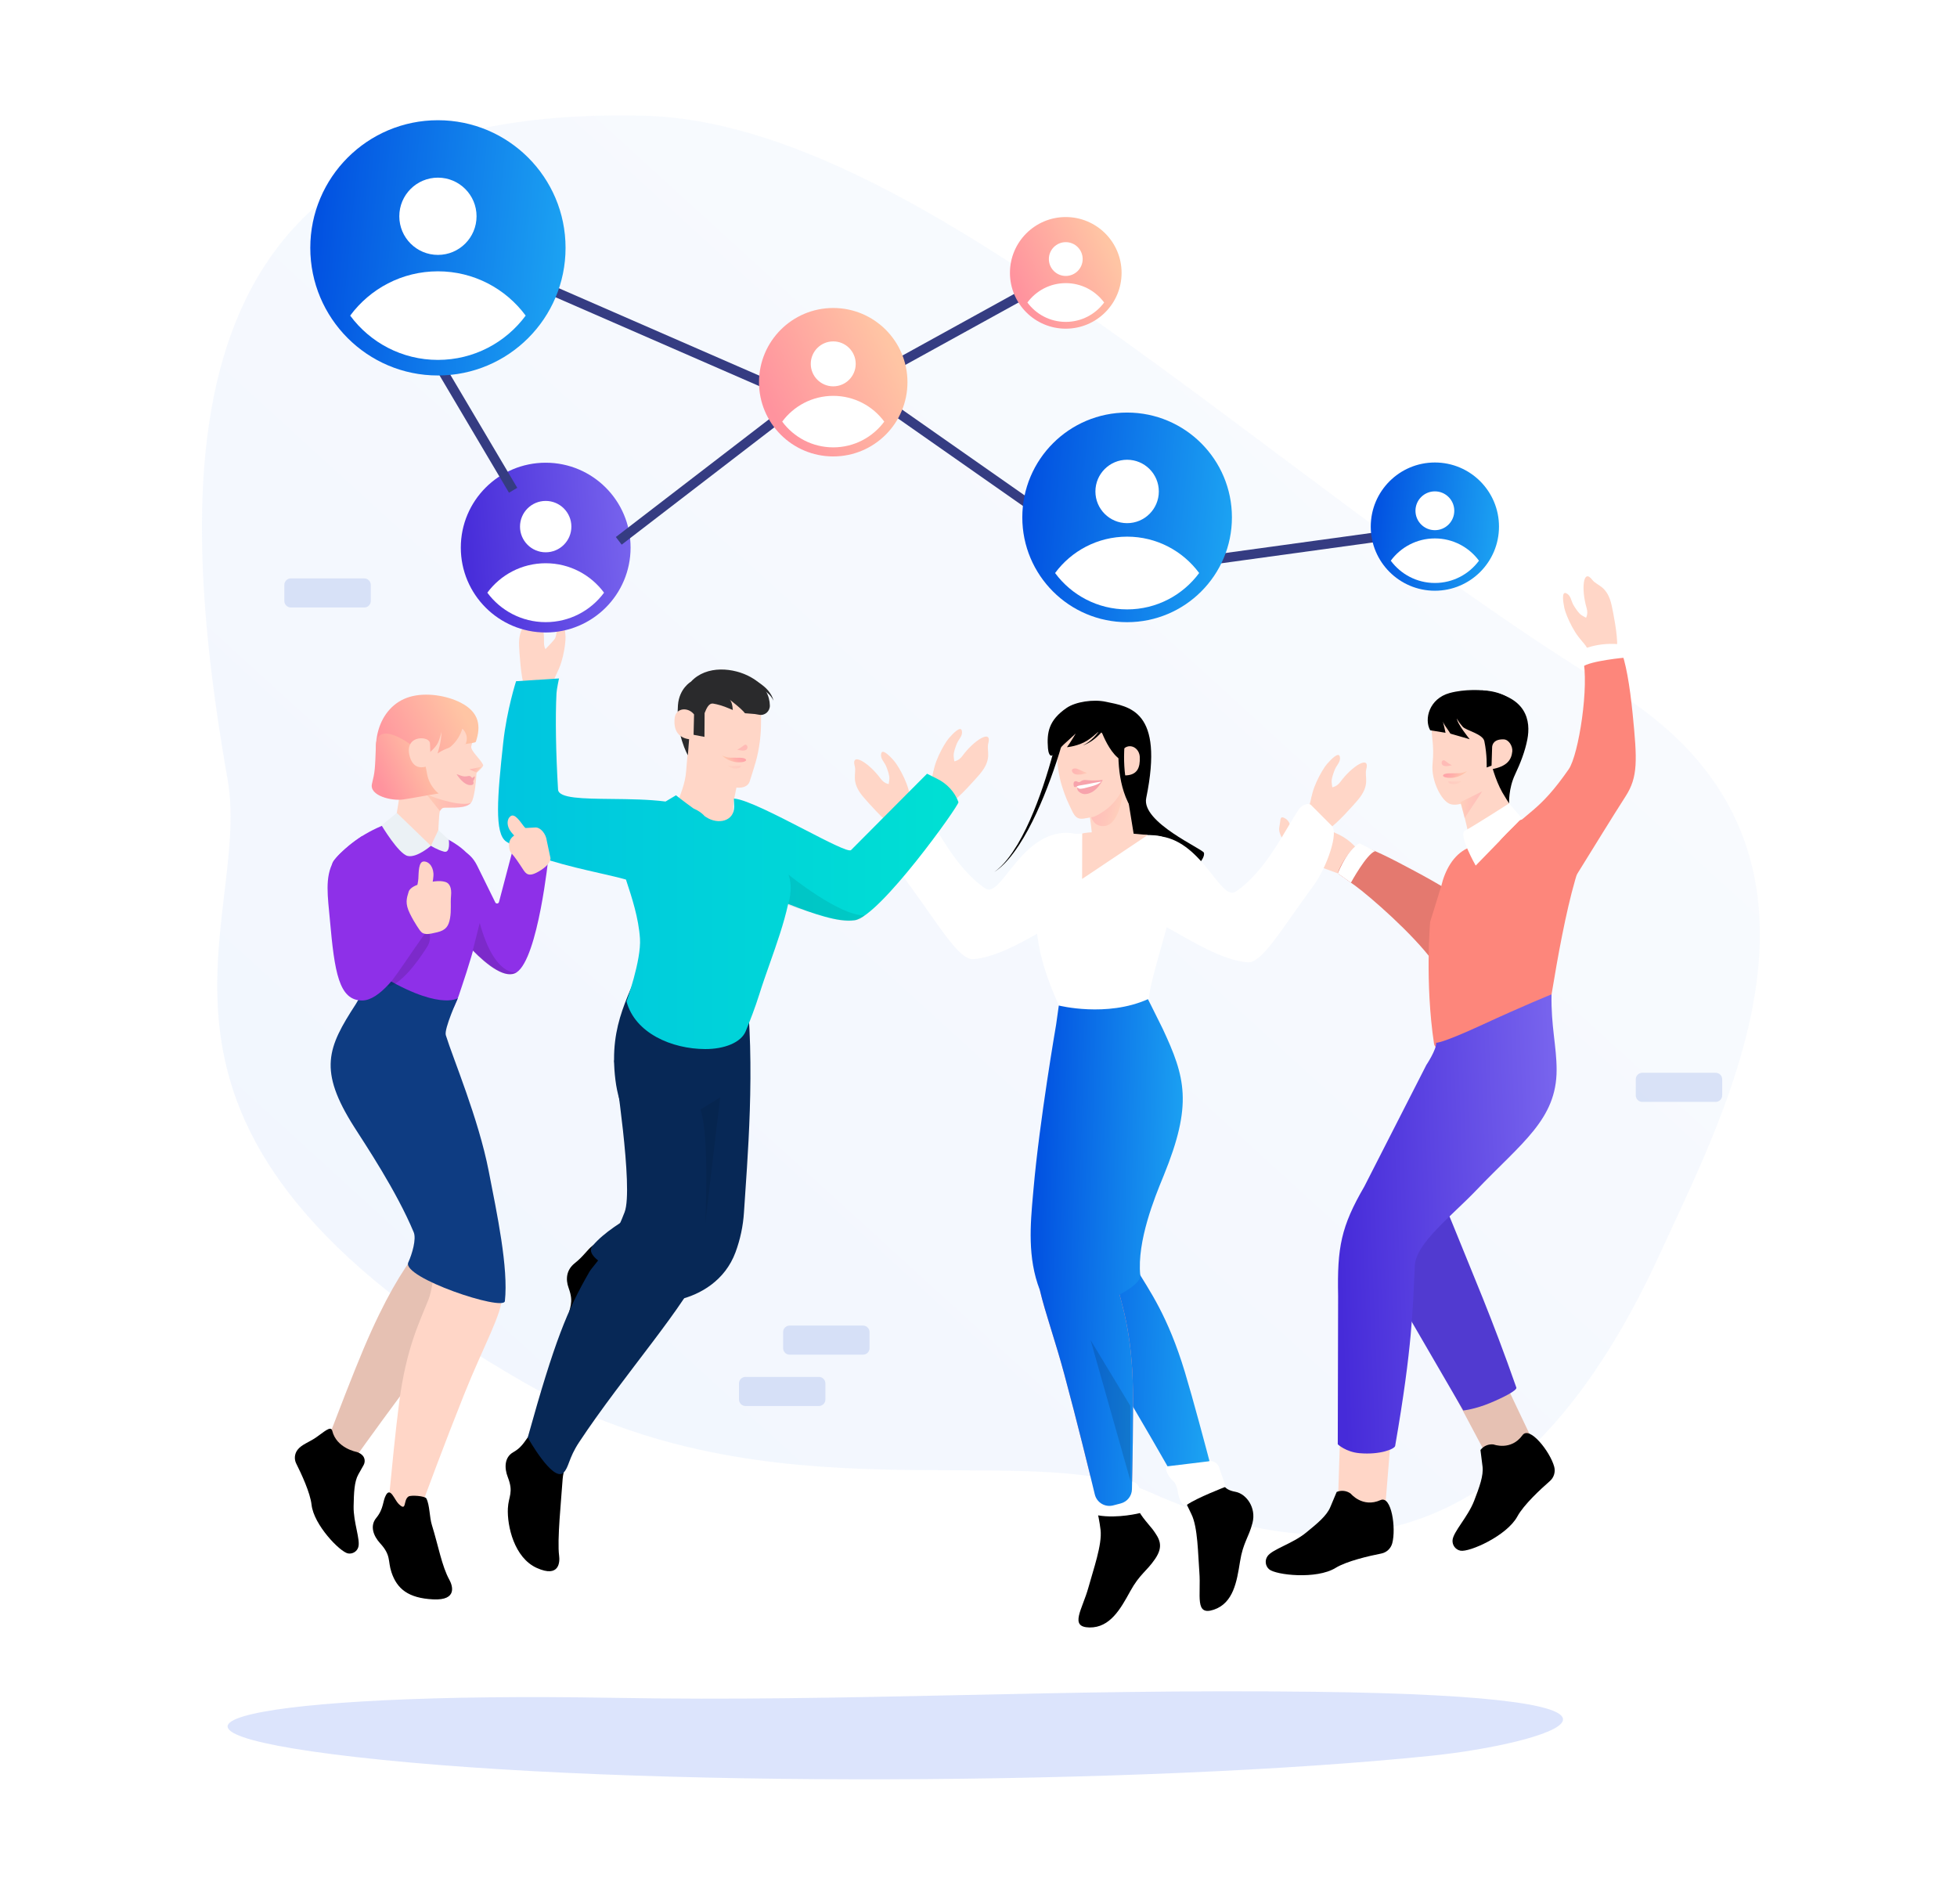 <svg width="407" height="396" viewBox="0 0 407 396" fill="none" xmlns="http://www.w3.org/2000/svg">
<path opacity="0.25" d="M47.335 162.088C52.778 193.086 17.92 235.316 109.311 287.66C160.269 316.844 213.308 298.717 239.175 310.317C286.772 331.663 320.873 314.046 345.415 260.303C359.419 229.64 388.493 175.77 335.125 143.186C264.105 99.831 191.9 25.54 133.987 24.067C38.586 21.644 34.395 88.419 47.335 162.088Z" fill="url(#paint0_linear)"/>
<g filter="url(#filter0_d)">
<path d="M281.805 176.922C281.805 176.922 270.284 172.818 269.092 171.915C268.523 171.486 267.592 169.994 266.682 168.367C265.685 166.587 266.093 166.185 266.2 165.141C266.307 164.07 266.388 163.702 267.191 164.137C268.871 165.047 267.82 166.674 270.237 168.314C270.873 168.749 273.129 169.659 274.166 169.599C275.023 169.552 275.217 168.949 274.628 168.327C274.153 167.825 273.711 167.417 273.343 167.182C271.616 166.071 272.098 164.224 272.446 164.137C273.149 163.963 275.565 166.205 277.192 166.968C278.765 167.704 281.088 168.441 284.034 172.825" fill="#FFD6C7"/>
<path d="M298.106 193.997C293.795 188.14 285.012 180.502 281.812 178.153C281.095 177.631 278.217 175.616 278.217 175.616C278.692 173.688 281.51 169.652 282.521 169.826C285.012 170.248 289.684 172.718 294.049 175.047C304.532 180.636 307.799 183.575 309.258 186.366C313.71 194.894 300.455 197.183 298.106 193.997Z" fill="#FD867B"/>
<path opacity="0.1" d="M298.106 193.997C293.795 188.14 285.012 180.502 281.812 178.153C281.095 177.631 278.217 175.616 278.217 175.616C278.692 173.688 281.51 169.652 282.521 169.826C285.012 170.248 289.684 172.718 294.049 175.047C304.532 180.636 307.799 183.575 309.258 186.366C313.71 194.894 300.455 197.183 298.106 193.997Z" fill="black"/>
<path d="M280.955 177.544C280.955 177.544 284.222 171.553 285.982 170.998L282.749 169.371C282.749 169.371 280.479 170.214 278.217 175.623L280.955 177.544Z" fill="white"/>
<path d="M330.312 129.651C330.138 127.991 328.813 127.697 328.17 125.823C327.534 123.948 330.821 123.299 329.971 120.434C328.833 116.605 329.201 112.04 331.142 114.571C332.147 115.883 334.275 115.742 335.179 119.892C335.427 121.01 336.491 126.191 336.304 128.487" fill="#FFD6C7"/>
<path d="M329.702 127.737C327.808 126.787 325.665 121.974 325.344 120.455C325.023 118.928 324.788 116.94 325.719 117.362C326.817 117.857 326.629 118.962 327.433 120.14C327.741 120.595 328.229 121.432 328.865 121.887C329.548 122.376 331.302 123.085 331.289 123.574L331.65 125.803C331.617 127.081 330.793 128.286 329.702 127.737Z" fill="#FFD6C7"/>
<path d="M176.931 72.917L213.435 98.473" stroke="#353C82" stroke-width="2" stroke-miterlimit="10"/>
<path d="M243.948 111.505L288.097 105.434" stroke="#353C82" stroke-width="2" stroke-miterlimit="10"/>
<path d="M178.752 73.995L217.78 52.481" stroke="#353C82" stroke-width="2" stroke-miterlimit="10"/>
<path d="M167.894 77.555L110.269 52.428" stroke="#353C82" stroke-width="2" stroke-miterlimit="10"/>
<path d="M234.408 123.38C246.446 123.38 256.205 113.622 256.205 101.585C256.205 89.549 246.446 79.791 234.408 79.791C222.37 79.791 212.611 89.549 212.611 101.585C212.611 113.622 222.37 123.38 234.408 123.38Z" fill="url(#paint1_linear)"/>
<path d="M234.408 102.79C238.05 102.79 241.002 99.838 241.002 96.197C241.002 92.556 238.05 89.604 234.408 89.604C230.767 89.604 227.814 92.556 227.814 96.197C227.814 99.838 230.767 102.79 234.408 102.79Z" fill="white"/>
<path d="M234.409 105.595C228.263 105.595 222.814 108.573 219.427 113.158C222.821 117.75 228.27 120.722 234.409 120.722C240.554 120.722 246.003 117.744 249.391 113.158C245.997 108.573 240.547 105.595 234.409 105.595Z" fill="white"/>
<path d="M193.018 157.035C194.236 155.897 193.66 154.659 194.772 153.012C195.883 151.372 198.386 153.594 200.154 151.185C202.51 147.965 206.373 145.495 205.536 148.574C205.101 150.167 206.5 151.774 203.742 155.007C202.999 155.877 199.518 159.859 197.576 161.104" fill="#FFD6C7"/>
<path d="M194.169 155.388C193.781 153.306 196.311 148.688 197.335 147.51C198.353 146.332 199.799 144.94 200.027 145.937C200.294 147.108 199.31 147.63 198.855 148.982C198.681 149.505 198.306 150.401 198.333 151.178C198.36 152.021 198.848 153.842 198.453 154.13L196.9 155.763C195.849 156.513 194.39 156.593 194.169 155.388Z" fill="#FFD6C7"/>
<path d="M190.28 161.767C189.061 160.629 189.637 159.391 188.526 157.744C187.414 156.104 184.911 158.327 183.143 155.917C180.787 152.697 176.924 150.227 177.761 153.307C178.196 154.9 176.797 156.506 179.555 159.739C180.298 160.609 183.779 164.592 185.721 165.837" fill="#FFD6C7"/>
<path d="M220.364 167.283C211.641 168.628 208.013 180.871 204.893 178.742C198.413 174.311 194.591 165.669 191.685 161.506C191.23 160.857 190.005 160.268 189.322 160.669L184.978 165.027C183.418 166.285 185.908 173.641 188.706 177.45C195.441 186.614 199.451 193.695 202.443 193.454C210.945 192.765 221.803 183.086 226.396 183.474C232.635 184.003 236.926 182.872 235.734 177.403C235.734 177.403 228.799 165.984 220.364 167.283Z" fill="white"/>
<path d="M189.128 160.127C189.516 158.046 186.985 153.427 185.961 152.249C184.944 151.071 183.498 149.679 183.27 150.676C183.002 151.847 183.986 152.37 184.442 153.722C184.616 154.244 184.99 155.141 184.964 155.917C184.937 156.761 184.448 158.581 184.843 158.869L186.396 160.502C187.447 161.245 188.907 161.326 189.128 160.127Z" fill="#FFD6C7"/>
<path d="M303.749 157.102C303.749 157.102 303.682 158.715 301.145 158.942" stroke="black" stroke-miterlimit="10"/>
<path d="M289.557 289.28L287.89 309.802L278.196 308.122L278.799 289.661L289.557 289.28Z" fill="#FFD6C7"/>
<path d="M311.146 277.579L319.855 295.893L310.791 299.701L302.289 283.697L311.146 277.579Z" fill="#FFD6C7"/>
<path opacity="0.1" d="M311.146 277.579L319.855 295.893L310.791 299.701L302.289 283.697L311.146 277.579Z" fill="black"/>
<path d="M286.444 256.541L304.318 287.305C304.318 287.305 306.721 287.071 309.935 285.732C312.572 284.634 315.565 283.121 315.357 282.539C310.296 268.068 306.273 258.904 302.229 248.837C298.507 239.56 298.286 242.732 298.286 242.732C296.037 238.83 281.644 250.189 286.444 256.541Z" fill="#513AD0"/>
<path d="M304.191 138.728C301.888 138.929 297.818 140.93 297.711 143.239C297.524 147.282 298.374 148.514 297.932 152.865C297.584 156.272 299.78 160.603 301.6 161.198C305.202 162.383 311.997 155.643 312.191 154.578C312.847 150.984 316.81 146.7 316.81 146.7L312.111 140.067L304.191 138.728Z" fill="#FFD6C7"/>
<path d="M303.072 158.842C303.072 158.842 305.951 166.921 305.931 172.651C305.924 175.215 311.119 172.116 315.899 169.077L312.19 154.572L303.072 158.842Z" fill="#FFD6C7"/>
<path d="M312.431 158.762C312.839 159.491 313.85 161.064 313.85 161.064C313.85 161.064 313.696 157.999 315.089 155.06C316.22 152.671 317.177 150.201 317.646 147.744C318.355 144.049 317.726 138.534 308.146 137.55C308.146 137.55 308.903 147.001 309.566 150.355C310.041 152.764 310.992 156.198 312.431 158.762Z" fill="black"/>
<path d="M301.486 138.112C304.686 137.235 308.147 137.543 308.147 137.543C318.249 137.965 316.809 146.693 316.809 146.693C316.294 149.25 315.544 151.352 313.054 152.128L309.184 153.594C309.184 153.594 309.305 151.011 308.702 148.126C308.388 146.606 304.88 145.903 304.197 145.12C303.146 143.915 302.992 143.387 302.992 143.387C303.019 144.491 305.656 147.717 305.656 147.717L301.647 146.559C301.078 145.616 300.087 144.471 299.96 143.661C299.96 143.661 300.288 144.699 300.629 146.379L297.442 145.857C296.137 143.561 297.228 139.277 301.486 138.112Z" fill="black"/>
<path d="M320.002 165.328C325.545 171.018 332.554 163.983 329.12 172.437C324.916 182.805 321.602 208.776 321.261 209.312C317.947 214.539 298.775 214.647 298.239 211.065C296.318 198.281 297.429 185.704 297.429 185.704L299.745 178.24C300.495 175.041 302.222 171.768 305.208 170.382C309.921 168.186 316.682 161.921 320.002 165.328Z" fill="#FD867B"/>
<path d="M313.85 161.064C313.85 161.064 305.67 166.299 304.712 166.694C303.112 167.35 306.901 173.996 306.901 173.996L316.495 164.137L313.85 161.064Z" fill="white"/>
<path d="M321.307 186.005C323.61 183.193 332.373 168.488 338.097 159.558C340.661 155.562 340.507 152.108 339.543 142.443C338.954 136.519 338.097 131.459 336.965 128.909C336.316 127.449 328.959 129.846 329.173 130.709C330.586 136.472 328.316 150.991 326.241 153.969C320.022 162.905 317.846 162.463 312.344 168.394C308.073 172.999 311.065 187.758 317.384 190.576" fill="#FD867B"/>
<path d="M298.668 210.838C298.809 212.203 296.633 215.47 296.633 215.47L283.733 240.745C278.886 249.078 278.083 253.416 278.29 263.489L278.217 294.333C278.217 294.333 279.864 295.933 282.756 296.187C287.033 296.556 290.039 295.317 290.153 294.675C293.781 273.771 293.795 266.167 294.243 257.184C294.477 252.492 301.861 246.916 307.049 241.481C316.502 231.588 323.732 226.775 323.732 216.474C323.732 211.547 322.547 207.417 322.674 200.777C322.674 200.777 317.037 203.046 308.321 207.076C299.612 211.092 298.668 210.838 298.668 210.838Z" fill="url(#paint2_linear)"/>
<path d="M263.603 317.607C264.62 316.148 268.771 315.03 271.609 312.72C273.946 310.819 275.907 309.206 276.657 307.419C277.406 305.625 277.989 304.246 277.989 304.246C278.96 303.838 280.078 303.972 280.921 304.601C280.921 304.601 283.364 307.613 287.107 305.94C289.389 304.916 290.38 311.797 289.55 314.909C289.262 316 288.379 316.83 287.267 317.051C284.723 317.553 280.078 318.617 277.741 320.05C273.798 322.473 265.343 321.536 263.937 320.324C263.154 319.648 263 318.47 263.603 317.607Z" fill="black"/>
<path d="M310.176 153.969C313.449 153.387 314.34 151.995 314.514 150.248C314.621 149.157 313.784 147.798 312.753 147.751C311.582 147.697 310.497 148.032 310.323 149.284L310.176 153.969Z" fill="#FFD6C7"/>
<path d="M302.089 314.273C302.243 312.5 305.282 309.461 306.594 306.047C307.672 303.229 308.563 300.86 308.322 298.932C308.081 297.004 307.893 295.525 307.893 295.525C308.529 294.688 309.567 294.246 310.611 294.367C310.611 294.367 314.233 295.759 316.636 292.439C318.102 290.411 322.393 295.886 323.23 298.992C323.525 300.083 323.176 301.241 322.326 301.984C320.371 303.691 316.877 306.931 315.572 309.334C313.362 313.397 305.57 316.804 303.749 316.462C302.718 316.268 302.002 315.318 302.089 314.273Z" fill="black"/>
<path opacity="0.32" d="M303.748 160.796L308.273 158.547L304.578 164.13L303.748 160.796Z" fill="url(#paint3_linear)"/>
<path d="M338.097 130.736C338.097 130.736 330.666 131.398 329.106 132.677L328.316 129.397C328.316 129.397 332.286 127.241 337.642 128.085L338.097 130.736Z" fill="white"/>
<path d="M114.62 294.246C113.254 294.554 113.174 297.185 112.156 294.922C111.674 293.845 111.855 291.094 110.429 292.218C109.257 293.149 108.97 294.728 106.76 295.973C104.852 297.044 104.886 299.307 105.602 301.154C106.868 304.4 105.75 305.097 105.622 307.66C105.448 311.295 106.928 317.942 111.654 320.057C116.373 322.172 116.454 318.765 116.28 317.5C115.845 314.267 116.715 306 117.016 301.529C117.13 299.829 118.107 297.513 117.947 295.98C117.886 295.384 115.222 294.112 114.62 294.246Z" fill="black"/>
<path d="M127.426 255.123C126.061 255.397 125.913 258.034 124.949 255.745C124.487 254.661 124.728 251.91 123.276 253.007C122.084 253.911 121.455 255.149 119.527 256.682C117.813 258.041 117.579 259.975 118.262 261.836C119.453 265.109 118.322 265.785 118.148 268.336C117.9 271.964 119.319 274.628 123.999 276.843C128.678 279.059 128.825 275.652 128.678 274.38C128.31 271.14 129.267 266.91 129.669 262.445C129.823 260.745 130.847 258.456 130.72 256.916C130.666 256.327 128.029 255.002 127.426 255.123Z" fill="black"/>
<g opacity="0.15">
<path opacity="0.15" d="M121.153 223.355C121.173 223.362 121.186 223.368 121.199 223.375C121.186 223.368 121.166 223.362 121.153 223.355Z" fill="#C6DAFA"/>
</g>
<path d="M140.908 171.701L138.057 178.274L148.734 186.152L140.908 171.701Z" fill="#D0D6E2"/>
<path d="M155.027 197.839C155.027 197.839 154.732 199.894 150.307 198.87C144.784 197.591 134.013 192.424 134.013 192.424C131.329 200.737 126.475 206.5 127.995 218.609C129.407 229.861 136.778 233.322 138.036 240.986C138.538 244.031 128.088 247.378 123.282 253.014C120.584 256.173 132.942 259.694 132.681 262.8C132.393 266.18 148.587 266.187 152.958 254.42C153.949 251.742 154.545 248.951 154.725 246.1C155.341 236.126 157.242 215.704 155.027 197.839Z" fill="#072856"/>
<path d="M127.707 214.473C127.707 214.473 153.514 234.687 151.901 241.441C151.044 245.029 150.187 245.33 145.949 257.298C143.365 264.608 129.515 280.15 120.424 293.925C118.208 297.279 118.348 299.12 117.197 300.231C115.015 302.339 109.753 292.921 109.753 292.921C115.363 272.794 117.994 266.435 122.553 258.516C123.456 256.943 126.79 254.226 129.903 246.06C131.797 241.106 127.808 216.086 127.707 214.473Z" fill="#072856"/>
<path d="M115.169 136.532C114.908 134.886 116.12 134.263 116.253 132.282C116.387 130.307 113.04 130.521 113.134 127.536C113.254 123.547 111.721 119.229 110.496 122.175C109.86 123.701 107.772 124.109 107.959 128.353C108.013 129.497 108.307 134.779 109.077 136.947" fill="#FFD6C7"/>
<path d="M115.27 134.525C116.856 133.119 117.693 127.918 117.613 126.365C117.532 124.812 117.251 122.824 116.455 123.474C115.524 124.237 115.979 125.254 115.511 126.593C115.33 127.115 113.623 128.735 113.128 129.337C112.592 129.986 112.532 130.435 112.672 130.903L112.893 133.146C113.255 134.377 114.353 135.335 115.27 134.525Z" fill="#FFD6C7"/>
<path d="M143.928 149.679C144.269 150.917 145.869 153.461 146.96 154.485C150.809 158.113 155.214 158.769 155.931 156.439C156.874 153.367 157.597 151.593 158.039 148.059C158.448 144.772 158.126 143.507 158.394 141.205C158.488 140.401 158.347 139.585 157.999 138.855C157.671 138.166 157.263 137.235 156.935 136.278C155.904 133.313 153.715 136.861 151.111 135.703C145.615 133.266 145.333 135.937 145.333 135.937C140.567 140.181 143.405 146.633 143.405 146.633C143.405 146.633 143.044 149.946 142.682 154.532C142.321 159.117 138.873 164.123 138.512 168.227C137.682 177.651 153.112 174.793 153.293 171.694C153.373 170.362 151.941 163.983 152.697 160.054C153.132 157.771 153.721 155.308 153.721 155.308" fill="#FFD6C7"/>
<path d="M146.505 147.229L143.399 146.64L143.057 151.051C143.057 151.051 140.54 146.74 140.995 140.622C141.257 137.155 143.687 135.763 143.687 135.763C146.967 132.215 152.657 132.858 156.131 134.806C159.191 136.519 160.054 138.761 160.108 140.683C160.148 141.921 159.05 142.865 157.879 142.63C157.524 142.557 157.196 142.503 156.968 142.476C154.224 142.195 154.471 142.543 151.727 141.359C150.321 140.749 149.183 140.455 148.346 140.314C147.382 140.154 146.927 141.352 146.538 142.282" fill="#2A2A2C"/>
<path opacity="0.4" d="M153.326 149.893C153.326 149.893 153.581 149.739 153.721 149.665C154.163 149.431 154.263 149.291 154.745 148.963C155.408 148.514 155.736 149.585 155.167 149.926C154.699 150.208 154.002 150.054 153.326 149.893Z" fill="url(#paint4_linear)"/>
<path opacity="0.15" d="M151.271 153.179C151.271 153.179 151.928 153.313 153.179 153.253C153.809 153.219 154.11 153.233 154.11 153.233C154.11 153.233 154.157 153.768 153.072 153.822C152.028 153.869 151.271 153.179 151.271 153.179Z" fill="url(#paint5_linear)"/>
<path opacity="0.74" d="M150.193 151.118C150.193 151.118 151.392 152.436 153.507 152.517C154.478 152.55 155.04 152.343 155.154 152.115C155.248 151.921 154.933 151.6 153.962 151.573C151.981 151.506 151.599 151.74 150.193 151.118Z" fill="url(#paint6_linear)"/>
<path d="M144.222 147.771C141.631 147.804 139.931 146.405 140.319 143.273C140.573 141.178 143.104 140.963 144.342 142.563L144.222 147.771Z" fill="#FFD6C7"/>
<path d="M153.675 134.002C154.478 134.25 155.188 134.545 155.911 134.879C156.627 135.214 157.323 135.602 157.979 136.051C158.629 136.506 159.258 137.001 159.773 137.624C160.289 138.233 160.691 138.949 160.871 139.712C160.543 138.996 160.034 138.427 159.459 137.972C158.883 137.503 158.22 137.175 157.551 136.887C156.881 136.6 156.179 136.385 155.469 136.218C154.766 136.051 154.023 135.917 153.354 135.857L153.675 134.002Z" fill="#2A2A2C"/>
<path d="M152.41 142.014C152.41 142.014 152.43 140.02 151.733 139.478C151.733 139.478 155.081 142.001 155.148 142.724L152.41 142.014Z" fill="#FFD6C7"/>
<path fill-rule="evenodd" clip-rule="evenodd" d="M138.412 160.675C134.895 160.224 130.864 160.179 127.202 160.139C121.188 160.073 116.169 160.018 116.059 158.186C115.61 150.81 115.47 143.186 115.737 138.119C115.777 137.322 116.259 135.08 116.259 135.08L107.329 135.656C107.329 135.656 105.408 141.6 104.665 148.353C103.433 159.659 102.784 167.363 105.294 169.01C110.282 172.283 118.411 174.134 124.644 175.554C126.78 176.04 128.692 176.476 130.18 176.901C130.208 176.986 130.237 177.072 130.265 177.158C131.421 180.663 132.809 184.875 133.096 189.164C133.397 193.675 130.298 202.243 130.298 202.243C132.058 208.843 139.71 212.129 146.659 212.15C150.602 212.163 154.11 210.824 155.094 208.428C155.977 206.279 157.069 203.468 157.899 200.811C158.549 198.732 159.31 196.573 160.083 194.38C161.537 190.258 163.032 186.017 163.913 181.966C169.244 184.065 174.272 185.823 177.74 185.362C182.922 184.673 199.544 161.386 199.33 160.797C198.567 158.675 196.953 156.968 194.938 155.964L192.796 154.893L176.984 170.777C176.459 171.221 172.187 169.018 167.298 166.495C161.648 163.581 155.174 160.242 152.7 160.067C152.693 160.063 152.69 160.06 152.69 160.06C152.604 159.935 152.629 160.384 152.658 160.897C152.674 161.178 152.69 161.479 152.69 161.714C152.71 164.746 149.403 165.576 146.86 163.922C146.758 163.856 146.656 163.789 146.555 163.723C146.165 163.276 145.653 162.865 144.999 162.5C144.751 162.362 144.489 162.232 144.215 162.109C142.154 160.633 140.587 159.377 140.587 159.377C139.816 159.825 139.092 160.257 138.412 160.675Z" fill="url(#paint7_linear)"/>
<path d="M271.629 162.43C272.847 161.292 272.272 160.054 273.383 158.407C274.494 156.767 276.998 158.989 278.765 156.58C281.122 153.36 284.984 150.89 284.147 153.969C283.712 155.562 285.111 157.169 282.353 160.402C281.61 161.272 278.129 165.254 276.188 166.499" fill="#FFD6C7"/>
<path d="M237.408 168.501C239.516 170.616 247.148 172.959 248.42 178.963C249.009 181.741 217.338 176.968 222.881 173.628C225.773 171.888 226.563 169.465 227.306 168.976C226.998 167.169 226.831 164.137 226.549 163.648C226.355 163.307 225.385 163.34 225.706 163.119L233.98 157.537C234.087 157.463 234.228 157.53 234.241 157.657C234.348 159.19 235.593 166.674 237.408 168.501Z" fill="#FFD6C7"/>
<path d="M236.431 155.696C236.431 155.696 235.313 158.266 233.545 159.953C230.252 163.112 227.895 163.889 225.325 164.23C223.491 164.478 223.189 162.992 222.366 161.372C221.757 160.174 220.806 157.624 220.445 155.944C219.099 149.685 220.599 150.421 220.9 145.468C221.06 142.885 221.998 142.577 224.247 141.887C229.355 140.328 232.856 143.614 235.406 145.415C235.842 145.723 236.33 145.97 236.852 146.104C239.423 146.773 237.428 152.952 236.678 155.02" fill="#FFD6C7"/>
<path d="M221.83 141.204C223.711 139.913 227.413 139.377 229.963 139.926C234.837 140.963 242.147 141.633 238.378 159.966C237.341 165.007 250.207 170.556 250.388 171.339C250.944 173.742 242.087 179.92 239.684 180.476C238.994 180.636 238.854 180.998 237.943 181.239C237.943 181.239 233.471 152.242 233.07 151.994C231.249 150.89 229.89 148.085 229.274 146.606C229.093 146.171 228.544 146.057 228.196 146.372C227.701 146.827 226.985 147.436 226.141 147.978C224.273 149.176 221.897 149.377 221.897 149.377C222.58 148.467 223.724 146.532 223.724 146.532L221.241 148.802C220.511 149.558 219.346 150.736 218.891 151.044C218.275 151.472 218.007 150.355 217.947 149.612C217.686 146.312 218.094 143.768 221.83 141.204Z" fill="black"/>
<path d="M229.335 156.185C229.335 156.185 228.01 157.256 224.575 157.624L223.39 157.65C223.39 157.65 222.915 156.399 223.805 156.446C223.946 156.452 224.281 156.707 224.495 156.633C224.816 156.526 224.977 156.258 225.399 156.211C226.082 156.144 226.771 156.446 229.335 156.185Z" fill="#F7A3AC"/>
<path d="M229.334 156.185C229.334 156.185 228.129 158.882 225.832 159.123C225.156 159.197 224.614 158.855 224.313 158.567C224.085 158.347 224.005 158.086 224.045 157.845C224.065 157.704 224.219 157.416 224.373 157.322C224.494 157.249 224.467 157.048 224.527 156.914C224.735 156.432 225.23 156.673 225.23 156.673C227.292 156.994 226.937 157.389 229.334 156.185Z" fill="#F7A3AC"/>
<path d="M229.026 156.533C229.026 156.533 228.684 157.082 226.85 157.557C225.685 157.858 225.076 158.072 224.447 158.005L223.871 157.624C224.139 157.349 224.674 157.316 225.083 157.249C226.569 157.015 226.863 156.874 229.026 156.533Z" fill="white"/>
<path opacity="0.47" d="M224.16 153.916C223.564 153.628 222.788 153.849 222.942 154.344C223.37 155.723 226.081 154.752 226.081 154.752C226.081 154.752 224.85 154.25 224.16 153.916Z" fill="url(#paint8_linear)"/>
<path opacity="0.32" d="M229.722 165.763C227.507 166.018 226.938 163.936 226.938 163.936C226.938 163.936 227.614 164.05 229.783 162.53C231.302 161.466 232.534 159.96 233.625 157.898C233.625 157.892 233.17 165.362 229.722 165.763Z" fill="url(#paint9_linear)"/>
<path d="M233.598 155.241C236.644 155.368 237.119 153.52 237.046 151.459C236.985 149.765 235.466 148.728 234.181 149.364C233.431 149.732 233.009 150.615 233.016 151.345L233.598 155.241Z" fill="#FFD6C7"/>
<path opacity="0.34" d="M297.449 359.127C321.756 356.637 354.626 346.777 273.37 345.8C219.085 345.144 177.172 347.935 127.486 347.058C52.543 345.74 20.39 353.237 73.878 359.355C131.362 365.928 237.829 365.238 297.449 359.127Z" fill="#9BB0F9"/>
<path d="M251.499 299.086C251.499 299.086 252.229 299.467 253.682 301.275C254.465 302.245 254.056 303.691 256.922 304.213C259.178 304.622 261.306 307.486 260.483 310.686C259.693 313.772 258.528 314.709 257.879 318.785C257.23 322.861 256.507 327.346 252.45 328.725C248.386 330.111 249.805 325.726 249.431 320.92C249.136 317.132 249.129 311.583 247.77 308.845C246.264 305.813 244.765 302.352 244.765 302.352L251.499 299.086Z" fill="black"/>
<path d="M222.345 212.645C220.611 212.431 219.045 213.689 218.864 215.423C217.733 226.119 217.973 249.854 219.225 257.331C220.263 263.543 225.552 269.728 231.757 280.022C237.133 288.938 242.281 297.948 244.771 302.352C245.635 303.872 247.569 304.387 249.075 303.503L250.468 302.68C251.673 301.971 252.255 300.552 251.9 299.199C250.742 294.788 248.145 285.029 246.425 279.333C242.856 267.552 239.054 262.391 236.175 257.599C232.52 251.514 236.878 214.419 235.098 214.198L222.345 212.645Z" fill="url(#paint10_linear)"/>
<path d="M237.28 167.631C247.281 167.504 239.047 170.094 238.746 175.221C238.492 179.599 245.327 175.623 244.001 181.58C242.796 186.982 239.643 196.634 239.034 200.737C238.244 206.018 240.647 212.404 235.118 210.998C235.118 210.998 228.49 208.776 222.566 206.728C219.875 205.797 221.24 205.423 220.209 203.087C218.107 198.341 213.361 187.209 216.675 178.816C218.85 173.307 216.782 170.75 219.908 168.36C222.278 166.54 232.775 167.691 237.28 167.631Z" fill="white"/>
<path d="M241.545 167.939C250.268 169.284 253.896 181.527 257.016 179.398C263.496 174.967 267.318 166.326 270.223 162.162C270.679 161.513 271.904 160.924 272.587 161.326L276.931 165.683C278.491 166.941 276.001 174.298 273.202 178.106C266.468 187.27 262.458 194.352 259.466 194.111C250.964 193.421 240.106 183.742 235.513 184.131C229.274 184.659 224.983 183.528 226.175 178.06C226.181 178.066 233.117 166.64 241.545 167.939Z" fill="white"/>
<path d="M254.927 303.155C254.927 303.155 248.768 305.525 246.84 306.931C245.796 307.694 245.006 304.929 244.926 304.059C244.845 303.189 244.256 302.238 244.256 302.238C242.743 300.946 242.087 299.199 242.81 298.912L251.265 297.888C251.988 297.593 253.354 298.068 253.642 299.487L254.927 303.155Z" fill="white"/>
<path d="M235.7 304.207C235.7 304.207 235.981 305.766 236.738 307.955C237.146 309.133 239.388 311.569 239.743 312.058C241.082 313.919 242.1 315.418 240.239 318.156C238.451 320.793 237.045 321.282 235.051 324.903C233.062 328.524 230.867 332.494 226.582 332.427C222.291 332.353 225.103 328.705 226.375 324.06C227.379 320.392 229.247 315.171 228.885 312.132C228.49 308.772 227.479 305.452 227.479 305.452L235.7 304.207Z" fill="black"/>
<path d="M226.731 214.057C222.694 224.03 216.388 246.916 215.531 254.446C214.821 260.705 218.195 268.108 221.328 279.708C224.04 289.761 226.503 299.835 227.688 304.755C228.096 306.455 229.817 307.486 231.511 307.044L233.077 306.636C234.429 306.288 235.387 305.083 235.413 303.691C235.514 299.132 235.708 289.032 235.621 283.088C235.44 270.778 233.204 264.774 231.758 259.373C229.917 252.512 227.387 212.437 226.731 214.057Z" fill="#FF939E"/>
<path d="M237.14 308.624C237.14 308.624 232.508 309.816 228.398 309.119C227.126 308.905 227.213 307.305 227.373 306.449C227.534 305.592 227.226 304.514 227.226 304.514C226.128 302.854 225.974 301 226.751 300.913L235.112 301.984C236.431 302.212 237.12 303.001 237.013 304.447L237.14 308.624Z" fill="white"/>
<path fill-rule="evenodd" clip-rule="evenodd" d="M241.779 207.866C239.436 203.127 238.74 201.774 238.74 201.774C230.164 205.617 220.203 203.093 220.203 203.093L219.641 207.082C219.641 207.082 216.18 227.069 214.941 241.26C214.909 241.628 214.876 242 214.842 242.374C214.285 248.582 213.659 255.565 216.254 262.251C216.255 262.254 216.256 262.257 216.257 262.26C216.838 264.74 217.68 267.468 218.631 270.55C219.479 273.296 220.414 276.323 221.328 279.708C224.039 289.761 226.503 299.835 227.688 304.755C228.096 306.455 229.816 307.486 231.51 307.044L233.077 306.636C234.429 306.288 235.386 305.083 235.413 303.691C235.513 299.132 235.707 289.032 235.62 283.088C235.481 273.567 234.111 267.819 232.829 263.203C235.44 261.871 237.252 260.304 237.14 259.178C236.432 252.076 240.196 242.893 241.836 238.892C241.901 238.733 241.962 238.583 242.02 238.442C248.065 223.616 246.545 218.046 241.779 207.866Z" fill="url(#paint11_linear)"/>
<path d="M225.07 167.33C225.07 167.33 227.299 166.473 238.7 167.637L225.05 176.774L225.07 167.33Z" fill="#FFD6C7"/>
<path d="M219.553 148.454C218.971 150.883 218.275 153.313 217.511 155.709C216.748 158.106 215.898 160.482 214.941 162.811C213.977 165.141 212.906 167.423 211.62 169.592C210.315 171.727 208.842 173.842 206.787 175.342C208.909 173.929 210.496 171.868 211.902 169.766C213.294 167.637 214.479 165.382 215.55 163.079C216.621 160.776 217.578 158.42 218.455 156.031C219.332 153.641 220.136 151.238 220.845 148.775L219.553 148.454Z" fill="black"/>
<path d="M232.909 145.87C232.694 147.329 232.607 148.742 232.587 150.181C232.567 151.613 232.641 153.046 232.815 154.478C232.996 155.904 233.283 157.323 233.732 158.695C234.18 160.067 234.796 161.399 235.613 162.611L236.336 162.129C235.606 160.984 235.064 159.719 234.669 158.407C234.281 157.089 234.04 155.73 233.906 154.358C233.779 152.985 233.745 151.6 233.799 150.214C233.852 148.842 233.986 147.436 234.221 146.111L232.909 145.87Z" fill="black"/>
<path d="M229.1 145.147C228.899 145.535 228.638 145.93 228.363 146.305C228.089 146.68 227.781 147.035 227.453 147.363C227.125 147.697 226.77 148.005 226.395 148.286C226.02 148.574 225.605 148.802 225.184 149.023C225.625 148.855 226.074 148.674 226.489 148.427C226.904 148.186 227.306 147.918 227.681 147.61C228.055 147.309 228.417 146.981 228.752 146.626C229.086 146.271 229.394 145.903 229.689 145.482L229.1 145.147Z" fill="black"/>
<path d="M272.78 160.783C272.392 158.702 274.923 154.083 275.947 152.905C276.964 151.727 278.41 150.335 278.638 151.332C278.906 152.503 277.922 153.025 277.466 154.377C277.292 154.9 276.917 155.796 276.944 156.573C276.971 157.416 277.46 159.237 277.065 159.525L275.512 161.158C274.461 161.908 273.008 161.981 272.78 160.783Z" fill="#FFD6C7"/>
<path d="M102.811 256.93C101.238 262.539 95.762 267.693 89.041 276.542C82.273 285.445 75.772 294.494 73.778 297.285C73.436 297.767 72.767 297.868 72.291 297.52L69.594 295.512C68.556 294.742 68.161 293.376 68.623 292.172C70.129 288.236 73.476 279.521 75.625 274.454C80.07 263.978 83.585 258.349 86.711 254.226C90.674 248.991 90.848 215.731 92.502 215.711C92.508 215.704 104.705 250.183 102.811 256.93Z" fill="#FFD6C7"/>
<path opacity="0.1" d="M102.811 256.93C101.238 262.539 95.762 267.693 89.041 276.542C82.273 285.445 75.772 294.494 73.778 297.285C73.436 297.767 72.767 297.868 72.291 297.52L69.594 295.512C68.556 294.742 68.161 293.376 68.623 292.172C70.129 288.236 73.476 279.521 75.625 274.454C80.07 263.978 83.585 258.349 86.711 254.226C90.674 248.991 90.848 215.731 92.502 215.711C92.508 215.704 104.705 250.183 102.811 256.93Z" fill="black"/>
<path d="M92.361 184.659C92.361 184.659 102.978 199.177 107.456 196.192C111.928 193.207 114.091 172.048 114.091 172.048L109.465 170.027C108.086 169.966 106.827 169.786 106.526 171.131L103.775 181.573C103.674 181.941 103.172 181.995 103.005 181.653L99.243 174.023C97.622 170.75 95.233 170.482 92.675 169.732L91.082 169.264L92.361 184.659Z" fill="#8E30E8"/>
<path d="M81.556 167.865C80.432 170.777 74.735 168.956 74.179 176.058C73.951 179.017 102.61 175.402 96.465 172.584C93.258 171.112 91.846 170.275 91.015 169.853C91.123 167.939 91.256 163.193 91.491 162.651C91.658 162.276 92.662 161.526 92.301 161.339L83.591 155.998C83.598 156.004 82.145 166.346 81.556 167.865Z" fill="#FFD6C7"/>
<path d="M81.161 165.054C75.986 166.908 72.331 169.585 69.627 172.718C67.357 175.342 73.007 174.398 73.583 178.267C74.386 183.655 76.79 193.347 77.098 197.417C77.499 202.658 74.688 208.749 80.21 207.765C80.21 207.765 83.511 210.403 89.469 208.816C92.173 208.093 94.556 203.602 95.4 201.058C97.007 196.212 101.519 183.622 100.193 177.43C99.115 172.396 96.25 169.873 91.069 167.503C91.069 167.503 90.915 170.06 89.228 169.893C86.175 169.592 82.205 164.679 81.161 165.054Z" fill="#8E30E8"/>
<path d="M112.076 175.201C113.428 174.418 114.553 173.367 114.479 172.417L113.736 168.929C113.556 167.296 112.384 166.111 111.474 166.064L108.97 166.198C107.142 167.731 106.285 167.885 105.944 169.05C105.737 169.759 105.904 170.964 106.339 171.413C107.042 172.136 107.912 173.454 108.95 175.047C109.679 176.152 110.543 176.091 112.076 175.201Z" fill="#FFD6C7"/>
<path d="M110.703 169.478L111.326 168.635C111.781 168.012 111.882 168.441 111.152 167.905C111.152 167.905 109.632 166.707 108.909 165.783C108.186 164.853 107.068 163.093 106.212 163.708C105.355 164.324 105.315 165.783 106.305 167.022C107.296 168.26 108.702 169.358 108.702 169.358C109.432 169.893 110.248 170.101 110.703 169.478Z" fill="#FFD6C7"/>
<path d="M81.375 152.704C81.375 152.704 81.777 156.627 83.805 158.173C87.588 161.071 88.793 162.062 91.497 161.981C93.988 161.908 97.609 162.222 98.245 160.435C98.767 158.969 98.995 156.573 99.095 154.772C99.102 154.659 100.655 153.434 100.474 153.046C99.899 151.807 97.971 150.254 97.998 149.277C97.998 149.217 98.58 147.088 98.526 146.546C97.864 139.893 97.991 145.803 97.328 142.604C96.779 139.96 93.76 140.247 91.35 139.792C85.867 138.768 82.614 142.583 80.177 144.752C79.755 145.127 84.468 148.481 83.946 148.681C81.355 149.672 80.431 150.134 81.442 152.189" fill="#FFD6C7"/>
<path d="M95.843 140.134C92.984 138.654 88.606 137.898 85.192 138.916C78.571 140.877 76.222 149.532 79.997 156.493C80.68 157.758 83.365 158.481 83.806 157.296C83.806 157.296 85.955 155.924 86.491 154.103C87.207 151.66 85.915 149.585 86.223 149.304C86.223 149.304 86.933 150.134 87.642 151.827C87.642 151.827 90.079 150.127 90.902 148.775C91.512 147.778 91.806 146.138 91.806 146.138C91.833 148.2 90.996 150.683 90.996 150.683C94.209 148.447 98.788 148.768 98.969 148.226C100.027 145.074 99.766 142.155 95.843 140.134Z" fill="url(#paint12_linear)"/>
<path d="M93.111 224.212C95.742 233.803 104.337 256.327 104.438 263.336C104.491 267.117 100.635 273.677 96.512 283.999C92.381 294.333 88.545 304.729 87.347 308.008C87.133 308.591 86.484 308.885 85.908 308.658L82.822 307.46C81.617 306.991 80.874 305.786 80.994 304.501C81.396 300.304 82.306 291.013 83.023 285.558C84.515 274.273 87.22 269.005 89.128 264.199C91.558 258.094 92.683 222.652 93.111 224.212Z" fill="#FFD6C7"/>
<path d="M78.089 196.152C78.089 196.152 77.105 197.417 73.985 202.819C68.128 211.835 66.133 216.507 73.657 228.348C75.913 231.896 82.46 241.655 86.042 250.249C86.618 251.635 85.727 254.721 84.91 256.521C83.498 259.66 104.759 266.756 105 264.56C105.763 257.659 103.367 246.4 101.633 237.498C99.517 226.621 94.175 214.004 92.716 209.258C92.314 207.959 95.22 201.574 95.22 201.574C95.22 201.574 91.076 204.365 78.089 196.152Z" fill="#0E3C82"/>
<path d="M84.951 305.197C83.793 305.974 84.67 308.464 82.896 306.723C82.052 305.893 81.222 303.263 80.305 304.829C79.548 306.121 79.856 307.701 78.243 309.655C76.857 311.342 77.701 313.437 79.04 314.903C81.396 317.473 80.606 318.524 81.416 320.954C82.568 324.401 84.904 326.322 90.072 326.583C95.24 326.844 94.075 323.638 93.459 322.52C91.879 319.662 91.15 315.385 89.817 311.114C89.309 309.488 89.382 306.978 88.673 305.606C88.405 305.07 85.46 304.856 84.951 305.197Z" fill="black"/>
<path d="M90.099 183.448C90.099 183.448 88.278 186.935 85.727 191.607C83.056 196.507 78.859 202.049 75.317 202.049C70.471 202.049 69.58 196.145 68.61 185.295C68.181 180.509 67.498 176.399 69.353 173.14C70.504 171.118 75.291 167.858 75.291 167.858L83.391 171.687L90.099 183.448Z" fill="#8E30E8"/>
<path d="M74.514 315.733C74.996 314.18 73.47 310.552 73.543 307.205C73.603 304.447 73.664 302.131 74.534 300.585L75.605 298.684C75.98 298.021 75.913 297.171 75.377 296.629C75.049 296.301 74.634 296.054 74.172 295.926C74.172 295.926 69.989 295.17 69.098 291.529C68.81 290.351 67.297 291.85 65.677 292.948C64.238 293.925 62.712 294.387 61.875 295.491C61.252 296.315 61.145 297.419 61.607 298.343C62.672 300.458 64.519 304.414 64.794 306.904C65.262 311.114 70.691 316.683 72.352 317.025C73.296 317.205 74.233 316.65 74.514 315.733Z" fill="black"/>
<path d="M89.616 169.88C89.616 169.88 86.67 172.45 84.769 171.988C82.868 171.527 79.353 165.636 79.353 165.636L82.527 163.039L89.616 169.88Z" fill="#EBF1F5"/>
<path d="M89.617 169.88L91.17 166.613L93.333 168.628C93.333 168.628 93.748 171.466 92.349 171.098C90.956 170.73 89.617 169.88 89.617 169.88Z" fill="#EBF1F5"/>
<path opacity="0.13" d="M80.559 199.137C80.559 199.137 82.038 197.363 84.481 193.742C86.235 191.138 89.054 187.176 89.054 187.176C89.054 187.176 90.044 188.996 88.826 190.904C83.357 199.485 80.559 199.137 80.559 199.137Z" fill="black"/>
<path opacity="0.13" d="M107.451 196.192C107.451 196.192 102.885 197.29 99.772 185.924L98.326 191.647C98.326 191.647 104.211 198.261 107.451 196.192Z" fill="black"/>
<path d="M90.915 187.865C89.114 188.294 88.116 188.508 87.393 187.557C87.393 187.557 86.282 186.085 85.245 183.976C84.207 181.868 84.555 180.83 84.99 179.425C85.298 178.434 86.972 177.945 86.972 177.945C89.904 177.296 91.296 176.995 92.642 177.403C93.532 177.671 93.954 178.682 93.807 180.235C93.653 181.881 93.894 183.267 93.592 184.967C93.298 186.594 92.729 187.437 90.915 187.865Z" fill="#FFD6C7"/>
<path d="M87.662 181.158L86.577 180.777C85.781 180.496 85.954 180.944 86.282 180.007C86.282 180.007 86.925 177.979 87.005 176.694C87.086 175.409 87.012 173.113 88.177 173.139C89.335 173.166 90.272 174.465 90.138 176.205C90.005 177.945 89.409 179.806 89.409 179.806C89.081 180.75 88.465 181.439 87.662 181.158Z" fill="#FFD6C7"/>
<path opacity="0.5" d="M94.939 161.031C93.66 160.857 89.69 159.846 88.532 158.969L91.498 162.657C91.498 162.657 91.786 161.968 92.542 161.934C94.135 161.861 97.007 162.236 98.018 160.87C98.018 160.87 97.677 161.399 94.939 161.031Z" fill="url(#paint13_linear)"/>
<path d="M87.816 151.292C88.164 152.135 88.392 152.456 88.82 154.92C89.289 157.584 91.223 159.003 91.223 159.003C87.923 159.511 86.805 159.806 83.893 160.241C81.47 160.603 76.757 159.478 77.359 156.988C77.995 154.384 77.989 154.023 78.183 149.003C78.39 143.628 85.413 148.474 87.187 150.335C87.468 150.609 87.669 150.937 87.816 151.292Z" fill="url(#paint14_linear)"/>
<path d="M89.596 153.019C87.314 154.143 85.76 153.494 85.165 151.124C84.596 148.855 85.767 147.684 87.32 147.537C88.271 147.45 89.442 147.791 89.429 148.674L89.596 153.019Z" fill="#FFD6C7"/>
<path d="M92.12 150.294C95.407 148.715 96.15 145.515 96.15 145.515C96.15 145.515 97.65 146.753 96.853 148.701C96.846 148.701 89.965 151.325 92.12 150.294Z" fill="#FFD6C7"/>
<path d="M94.959 154.986C94.959 154.986 96.673 156.332 97.817 156.599C98.018 156.646 98.286 156.573 98.413 156.412C98.641 156.124 98.835 155.495 98.694 155.455C98.554 155.415 98.4 155.749 98.233 155.756C98.065 155.769 97.978 155.448 97.717 155.375C97.449 155.294 97.249 155.475 96.633 155.455C96.171 155.448 95.756 155.247 94.959 154.986Z" fill="#F7A3AC"/>
<path d="M94.959 154.986C94.959 154.986 96.385 157.383 97.951 157.262C98.902 157.189 98.293 156.238 98.293 156.238C98.293 156.238 96.84 156.138 94.959 154.986Z" fill="#F7A3AC"/>
<path opacity="0.5" d="M99.029 154.605L97.616 153.989C97.616 153.989 99.25 153.675 100.14 153.434C100.147 153.434 99.504 154.223 99.029 154.605Z" fill="url(#paint15_linear)"/>
<path d="M113.489 125.522C123.238 125.522 131.142 117.619 131.142 107.871C131.142 98.122 123.238 90.22 113.489 90.22C103.739 90.22 95.836 98.122 95.836 107.871C95.836 117.619 103.739 125.522 113.489 125.522Z" fill="url(#paint16_linear)"/>
<path d="M113.489 108.848C116.439 108.848 118.831 106.457 118.831 103.507C118.831 100.557 116.439 98.165 113.489 98.165C110.538 98.165 108.146 100.557 108.146 103.507C108.146 106.457 110.538 108.848 113.489 108.848Z" fill="white"/>
<path d="M113.488 111.124C108.515 111.124 104.096 113.533 101.352 117.248C104.096 120.963 108.515 123.373 113.488 123.373C118.462 123.373 122.881 120.963 125.625 117.248C122.874 113.533 118.462 111.124 113.488 111.124Z" fill="white"/>
<path d="M298.413 116.84C305.778 116.84 311.748 110.87 311.748 103.506C311.748 96.142 305.778 90.173 298.413 90.173C291.048 90.173 285.078 96.142 285.078 103.506C285.078 110.87 291.048 116.84 298.413 116.84Z" fill="url(#paint17_linear)"/>
<path d="M298.414 104.249C300.643 104.249 302.45 102.442 302.45 100.213C302.45 97.984 300.643 96.177 298.414 96.177C296.184 96.177 294.377 97.984 294.377 100.213C294.377 102.442 296.184 104.249 298.414 104.249Z" fill="white"/>
<path d="M298.413 105.963C294.651 105.963 291.317 107.784 289.242 110.595C291.317 113.399 294.651 115.227 298.413 115.227C302.176 115.227 305.509 113.406 307.585 110.595C305.503 107.784 302.169 105.963 298.413 105.963Z" fill="white"/>
<path d="M90.996 69.396L106.714 95.949" stroke="#353C82" stroke-width="2" stroke-miterlimit="10"/>
<path d="M128.685 106.465L164.017 79.309" stroke="#353C82" stroke-width="2" stroke-miterlimit="10"/>
<path d="M173.289 88.914C181.814 88.914 188.726 82.004 188.726 73.479C188.726 64.954 181.814 58.044 173.289 58.044C164.763 58.044 157.852 64.954 157.852 73.479C157.852 82.004 164.763 88.914 173.289 88.914Z" fill="url(#paint18_linear)"/>
<path d="M173.29 74.336C175.87 74.336 177.963 72.244 177.963 69.664C177.963 67.084 175.87 64.992 173.29 64.992C170.709 64.992 168.617 67.084 168.617 69.664C168.617 72.244 170.709 74.336 173.29 74.336Z" fill="white"/>
<path d="M173.289 76.317C168.938 76.317 165.082 78.425 162.679 81.672C165.082 84.918 168.938 87.027 173.289 87.027C177.641 87.027 181.497 84.918 183.9 81.672C181.503 78.425 177.641 76.317 173.289 76.317Z" fill="white"/>
<path d="M221.649 62.348C228.06 62.348 233.257 57.151 233.257 50.741C233.257 44.331 228.06 39.134 221.649 39.134C215.238 39.134 210.041 44.331 210.041 50.741C210.041 57.151 215.238 62.348 221.649 62.348Z" fill="url(#paint19_linear)"/>
<path d="M221.649 51.384C223.59 51.384 225.164 49.81 225.164 47.87C225.164 45.929 223.59 44.355 221.649 44.355C219.708 44.355 218.135 45.929 218.135 47.87C218.135 49.81 219.708 51.384 221.649 51.384Z" fill="white"/>
<path d="M221.65 52.876C218.376 52.876 215.477 54.462 213.67 56.906C215.477 59.349 218.376 60.935 221.65 60.935C224.923 60.935 227.822 59.349 229.629 56.906C227.822 54.462 224.923 52.876 221.65 52.876Z" fill="white"/>
<path d="M91.076 72.08C105.736 72.08 117.619 60.198 117.619 45.54C117.619 30.882 105.736 19 91.076 19C76.417 19 64.533 30.882 64.533 45.54C64.533 60.198 76.417 72.08 91.076 72.08Z" fill="url(#paint20_linear)"/>
<path d="M91.076 47.006C95.513 47.006 99.109 43.41 99.109 38.974C99.109 34.538 95.513 30.941 91.076 30.941C86.64 30.941 83.043 34.538 83.043 38.974C83.043 43.41 86.64 47.006 91.076 47.006Z" fill="white"/>
<path d="M91.076 50.419C83.592 50.419 76.958 54.047 72.827 59.63C76.958 65.219 83.592 68.84 91.076 68.84C98.56 68.84 105.194 65.212 109.325 59.63C105.194 54.047 98.56 50.419 91.076 50.419Z" fill="white"/>
<path opacity="0.4" d="M301.947 153.133C301.947 153.133 301.693 152.979 301.552 152.905C301.111 152.671 301.01 152.53 300.528 152.202C299.865 151.754 299.537 152.825 300.106 153.166C300.575 153.447 301.265 153.293 301.947 153.133Z" fill="url(#paint21_linear)"/>
<path opacity="0.15" d="M303.997 156.419C303.997 156.419 303.341 156.553 302.089 156.493C301.46 156.459 301.158 156.472 301.158 156.472C301.158 156.472 301.112 157.008 302.196 157.062C303.247 157.108 303.997 156.419 303.997 156.419Z" fill="url(#paint22_linear)"/>
<path opacity="0.74" d="M305.081 154.357C305.081 154.357 303.883 155.676 301.767 155.756C300.796 155.79 300.234 155.582 300.12 155.355C300.027 155.161 300.341 154.839 301.312 154.813C303.293 154.746 303.675 154.98 305.081 154.357Z" fill="url(#paint23_linear)"/>
<path opacity="0.08" d="M145.668 224.714L149.785 222.184L146.665 248.483C146.659 248.483 147.616 230.377 145.668 224.714Z" fill="black"/>
<path opacity="0.13" d="M235.065 286.335L226.817 272.68L235.112 301.977L235.065 286.335Z" fill="black"/>
<path opacity="0.08" d="M163.87 182.169C163.87 182.169 165.075 178.883 163.984 175.871C163.984 175.871 174.494 184.445 179.843 184.358C179.843 184.358 178.31 186.453 173.222 185.034C165.022 182.745 163.87 182.169 163.87 182.169Z" fill="black"/>
<path opacity="0.27" d="M75.759 120.327H60.489C59.746 120.327 59.137 119.718 59.137 118.975V115.628C59.137 114.885 59.746 114.276 60.489 114.276H75.759C76.502 114.276 77.111 114.885 77.111 115.628V118.975C77.111 119.718 76.502 120.327 75.759 120.327Z" fill="#8CA3E5"/>
<path opacity="0.27" d="M170.31 286.375H155.04C154.297 286.375 153.688 285.766 153.688 285.023V281.676C153.688 280.933 154.297 280.324 155.04 280.324H170.31C171.053 280.324 171.662 280.933 171.662 281.676V285.023C171.662 285.766 171.053 286.375 170.31 286.375Z" fill="#8CA3E5"/>
<path opacity="0.27" d="M179.488 275.698H164.218C163.475 275.698 162.866 275.089 162.866 274.346V271C162.866 270.257 163.475 269.647 164.218 269.647H179.488C180.231 269.647 180.841 270.257 180.841 271V274.346C180.841 275.096 180.231 275.698 179.488 275.698Z" fill="#8CA3E5"/>
<path opacity="0.27" d="M356.815 223.134H341.546C340.803 223.134 340.193 222.525 340.193 221.782V218.435C340.193 217.692 340.803 217.083 341.546 217.083H356.815C357.558 217.083 358.168 217.692 358.168 218.435V221.782C358.168 222.525 357.558 223.134 356.815 223.134Z" fill="#8CA3E5"/>
</g>
<defs>
<filter id="filter0_d" x="22.336" y="0" width="360.832" height="395.004" filterUnits="userSpaceOnUse" color-interpolation-filters="sRGB">
<feFlood flood-opacity="0" result="BackgroundImageFix"/>
<feColorMatrix in="SourceAlpha" type="matrix" values="0 0 0 0 0 0 0 0 0 0 0 0 0 0 0 0 0 0 127 0"/>
<feOffset dy="6"/>
<feGaussianBlur stdDeviation="12.5"/>
<feColorMatrix type="matrix" values="0 0 0 0 0.006 0 0 0 0 0.362 0 0 0 0 0.692 0 0 0 0.2 0"/>
<feBlend mode="normal" in2="BackgroundImageFix" result="effect1_dropShadow"/>
<feBlend mode="normal" in="SourceGraphic" in2="effect1_dropShadow" result="shape"/>
</filter>
<linearGradient id="paint0_linear" x1="201.652" y1="-106.433" x2="-77.278" y2="199.766" gradientUnits="userSpaceOnUse">
<stop stop-color="#ECF3FE"/>
<stop offset="1" stop-color="#C6DAFD"/>
</linearGradient>
<linearGradient id="paint1_linear" x1="212.611" y1="79.791" x2="259.972" y2="84.364" gradientUnits="userSpaceOnUse">
<stop stop-color="#004CE0"/>
<stop offset="1" stop-color="#1DA6F3"/>
</linearGradient>
<linearGradient id="paint2_linear" x1="323.732" y1="249.065" x2="278.286" y2="250.84" gradientUnits="userSpaceOnUse">
<stop stop-color="#7763ED"/>
<stop offset="1" stop-color="#462BD9"/>
</linearGradient>
<linearGradient id="paint3_linear" x1="303.746" y1="160.967" x2="307.828" y2="161.592" gradientUnits="userSpaceOnUse">
<stop stop-color="#FFC5A4"/>
<stop offset="0.089" stop-color="#FFBDA3"/>
<stop offset="0.422" stop-color="#FFA6A0"/>
<stop offset="0.734" stop-color="#FF989F"/>
<stop offset="1" stop-color="#FF939E"/>
</linearGradient>
<linearGradient id="paint4_linear" x1="106.85" y1="165.219" x2="109.119" y2="164.472" gradientUnits="userSpaceOnUse">
<stop stop-color="#FFC5A4"/>
<stop offset="0.089" stop-color="#FFBDA3"/>
<stop offset="0.422" stop-color="#FFA6A0"/>
<stop offset="0.734" stop-color="#FF989F"/>
<stop offset="1" stop-color="#FF939E"/>
</linearGradient>
<linearGradient id="paint5_linear" x1="151.231" y1="153.484" x2="154.068" y2="153.595" gradientUnits="userSpaceOnUse">
<stop stop-color="#FFC5A4"/>
<stop offset="0.089" stop-color="#FFBDA3"/>
<stop offset="0.422" stop-color="#FFA6A0"/>
<stop offset="0.734" stop-color="#FF989F"/>
<stop offset="1" stop-color="#FF939E"/>
</linearGradient>
<linearGradient id="paint6_linear" x1="151.392" y1="152.589" x2="154.112" y2="150.506" gradientUnits="userSpaceOnUse">
<stop stop-color="#FFC5A4"/>
<stop offset="0.089" stop-color="#FFBDA3"/>
<stop offset="0.422" stop-color="#FFA6A0"/>
<stop offset="0.734" stop-color="#FF989F"/>
<stop offset="1" stop-color="#FF939E"/>
</linearGradient>
<linearGradient id="paint7_linear" x1="103.576" y1="174.058" x2="199.332" y2="174.058" gradientUnits="userSpaceOnUse">
<stop stop-color="#00C5E0"/>
<stop offset="1" stop-color="#00E0D3"/>
</linearGradient>
<linearGradient id="paint8_linear" x1="226.029" y1="155.43" x2="222.986" y2="154.482" gradientUnits="userSpaceOnUse">
<stop stop-color="#FFC5A4"/>
<stop offset="0.089" stop-color="#FFBDA3"/>
<stop offset="0.422" stop-color="#FFA6A0"/>
<stop offset="0.734" stop-color="#FF989F"/>
<stop offset="1" stop-color="#FF939E"/>
</linearGradient>
<linearGradient id="paint9_linear" x1="232.928" y1="162.389" x2="227.805" y2="161.08" gradientUnits="userSpaceOnUse">
<stop stop-color="#FFC5A4"/>
<stop offset="0.089" stop-color="#FFBDA3"/>
<stop offset="0.422" stop-color="#FFA6A0"/>
<stop offset="0.734" stop-color="#FF989F"/>
<stop offset="1" stop-color="#FF939E"/>
</linearGradient>
<linearGradient id="paint10_linear" x1="218.137" y1="212.621" x2="255.226" y2="213.949" gradientUnits="userSpaceOnUse">
<stop stop-color="#004CE0"/>
<stop offset="1" stop-color="#1DA6F3"/>
</linearGradient>
<linearGradient id="paint11_linear" x1="214.347" y1="201.774" x2="249.005" y2="202.779" gradientUnits="userSpaceOnUse">
<stop stop-color="#004CE0"/>
<stop offset="1" stop-color="#1DA6F3"/>
</linearGradient>
<linearGradient id="paint12_linear" x1="99.503" y1="148.173" x2="82.785" y2="156.935" gradientUnits="userSpaceOnUse">
<stop stop-color="#FFC5A4"/>
<stop offset="1" stop-color="#FF939E"/>
</linearGradient>
<linearGradient id="paint13_linear" x1="88.532" y1="160.812" x2="98.017" y2="160.812" gradientUnits="userSpaceOnUse">
<stop stop-color="#FFC5A4"/>
<stop offset="0.089" stop-color="#FFBDA3"/>
<stop offset="0.422" stop-color="#FFA6A0"/>
<stop offset="0.734" stop-color="#FF989F"/>
<stop offset="1" stop-color="#FF939E"/>
</linearGradient>
<linearGradient id="paint14_linear" x1="91.223" y1="153.426" x2="79.945" y2="158.881" gradientUnits="userSpaceOnUse">
<stop stop-color="#FFC5A4"/>
<stop offset="1" stop-color="#FF939E"/>
</linearGradient>
<linearGradient id="paint15_linear" x1="99.642" y1="154.207" x2="97.92" y2="153.275" gradientUnits="userSpaceOnUse">
<stop stop-color="#FFC5A4"/>
<stop offset="0.089" stop-color="#FFBDA3"/>
<stop offset="0.422" stop-color="#FFA6A0"/>
<stop offset="0.734" stop-color="#FF989F"/>
<stop offset="1" stop-color="#FF939E"/>
</linearGradient>
<linearGradient id="paint16_linear" x1="131.142" y1="108.074" x2="96.072" y2="110.948" gradientUnits="userSpaceOnUse">
<stop stop-color="#7763ED"/>
<stop offset="1" stop-color="#462BD9"/>
</linearGradient>
<linearGradient id="paint17_linear" x1="285.078" y1="90.173" x2="314.053" y2="92.971" gradientUnits="userSpaceOnUse">
<stop stop-color="#004CE0"/>
<stop offset="1" stop-color="#1DA6F3"/>
</linearGradient>
<linearGradient id="paint18_linear" x1="188.726" y1="73.479" x2="163.601" y2="85.498" gradientUnits="userSpaceOnUse">
<stop stop-color="#FFC5A4"/>
<stop offset="1" stop-color="#FF939E"/>
</linearGradient>
<linearGradient id="paint19_linear" x1="233.257" y1="50.741" x2="214.364" y2="59.778" gradientUnits="userSpaceOnUse">
<stop stop-color="#FFC5A4"/>
<stop offset="1" stop-color="#FF939E"/>
</linearGradient>
<linearGradient id="paint20_linear" x1="64.533" y1="19" x2="122.207" y2="24.569" gradientUnits="userSpaceOnUse">
<stop stop-color="#004CE0"/>
<stop offset="1" stop-color="#1DA6F3"/>
</linearGradient>
<linearGradient id="paint21_linear" x1="348.265" y1="168.297" x2="345.996" y2="167.55" gradientUnits="userSpaceOnUse">
<stop stop-color="#FFC5A4"/>
<stop offset="0.089" stop-color="#FFBDA3"/>
<stop offset="0.422" stop-color="#FFA6A0"/>
<stop offset="0.734" stop-color="#FF989F"/>
<stop offset="1" stop-color="#FF939E"/>
</linearGradient>
<linearGradient id="paint22_linear" x1="304.259" y1="156.45" x2="301.422" y2="156.562" gradientUnits="userSpaceOnUse">
<stop stop-color="#FFC5A4"/>
<stop offset="0.089" stop-color="#FFBDA3"/>
<stop offset="0.422" stop-color="#FFA6A0"/>
<stop offset="0.734" stop-color="#FF989F"/>
<stop offset="1" stop-color="#FF939E"/>
</linearGradient>
<linearGradient id="paint23_linear" x1="303.634" y1="156.055" x2="300.913" y2="153.972" gradientUnits="userSpaceOnUse">
<stop stop-color="#FFC5A4"/>
<stop offset="0.089" stop-color="#FFBDA3"/>
<stop offset="0.422" stop-color="#FFA6A0"/>
<stop offset="0.734" stop-color="#FF989F"/>
<stop offset="1" stop-color="#FF939E"/>
</linearGradient>
</defs>
</svg>
